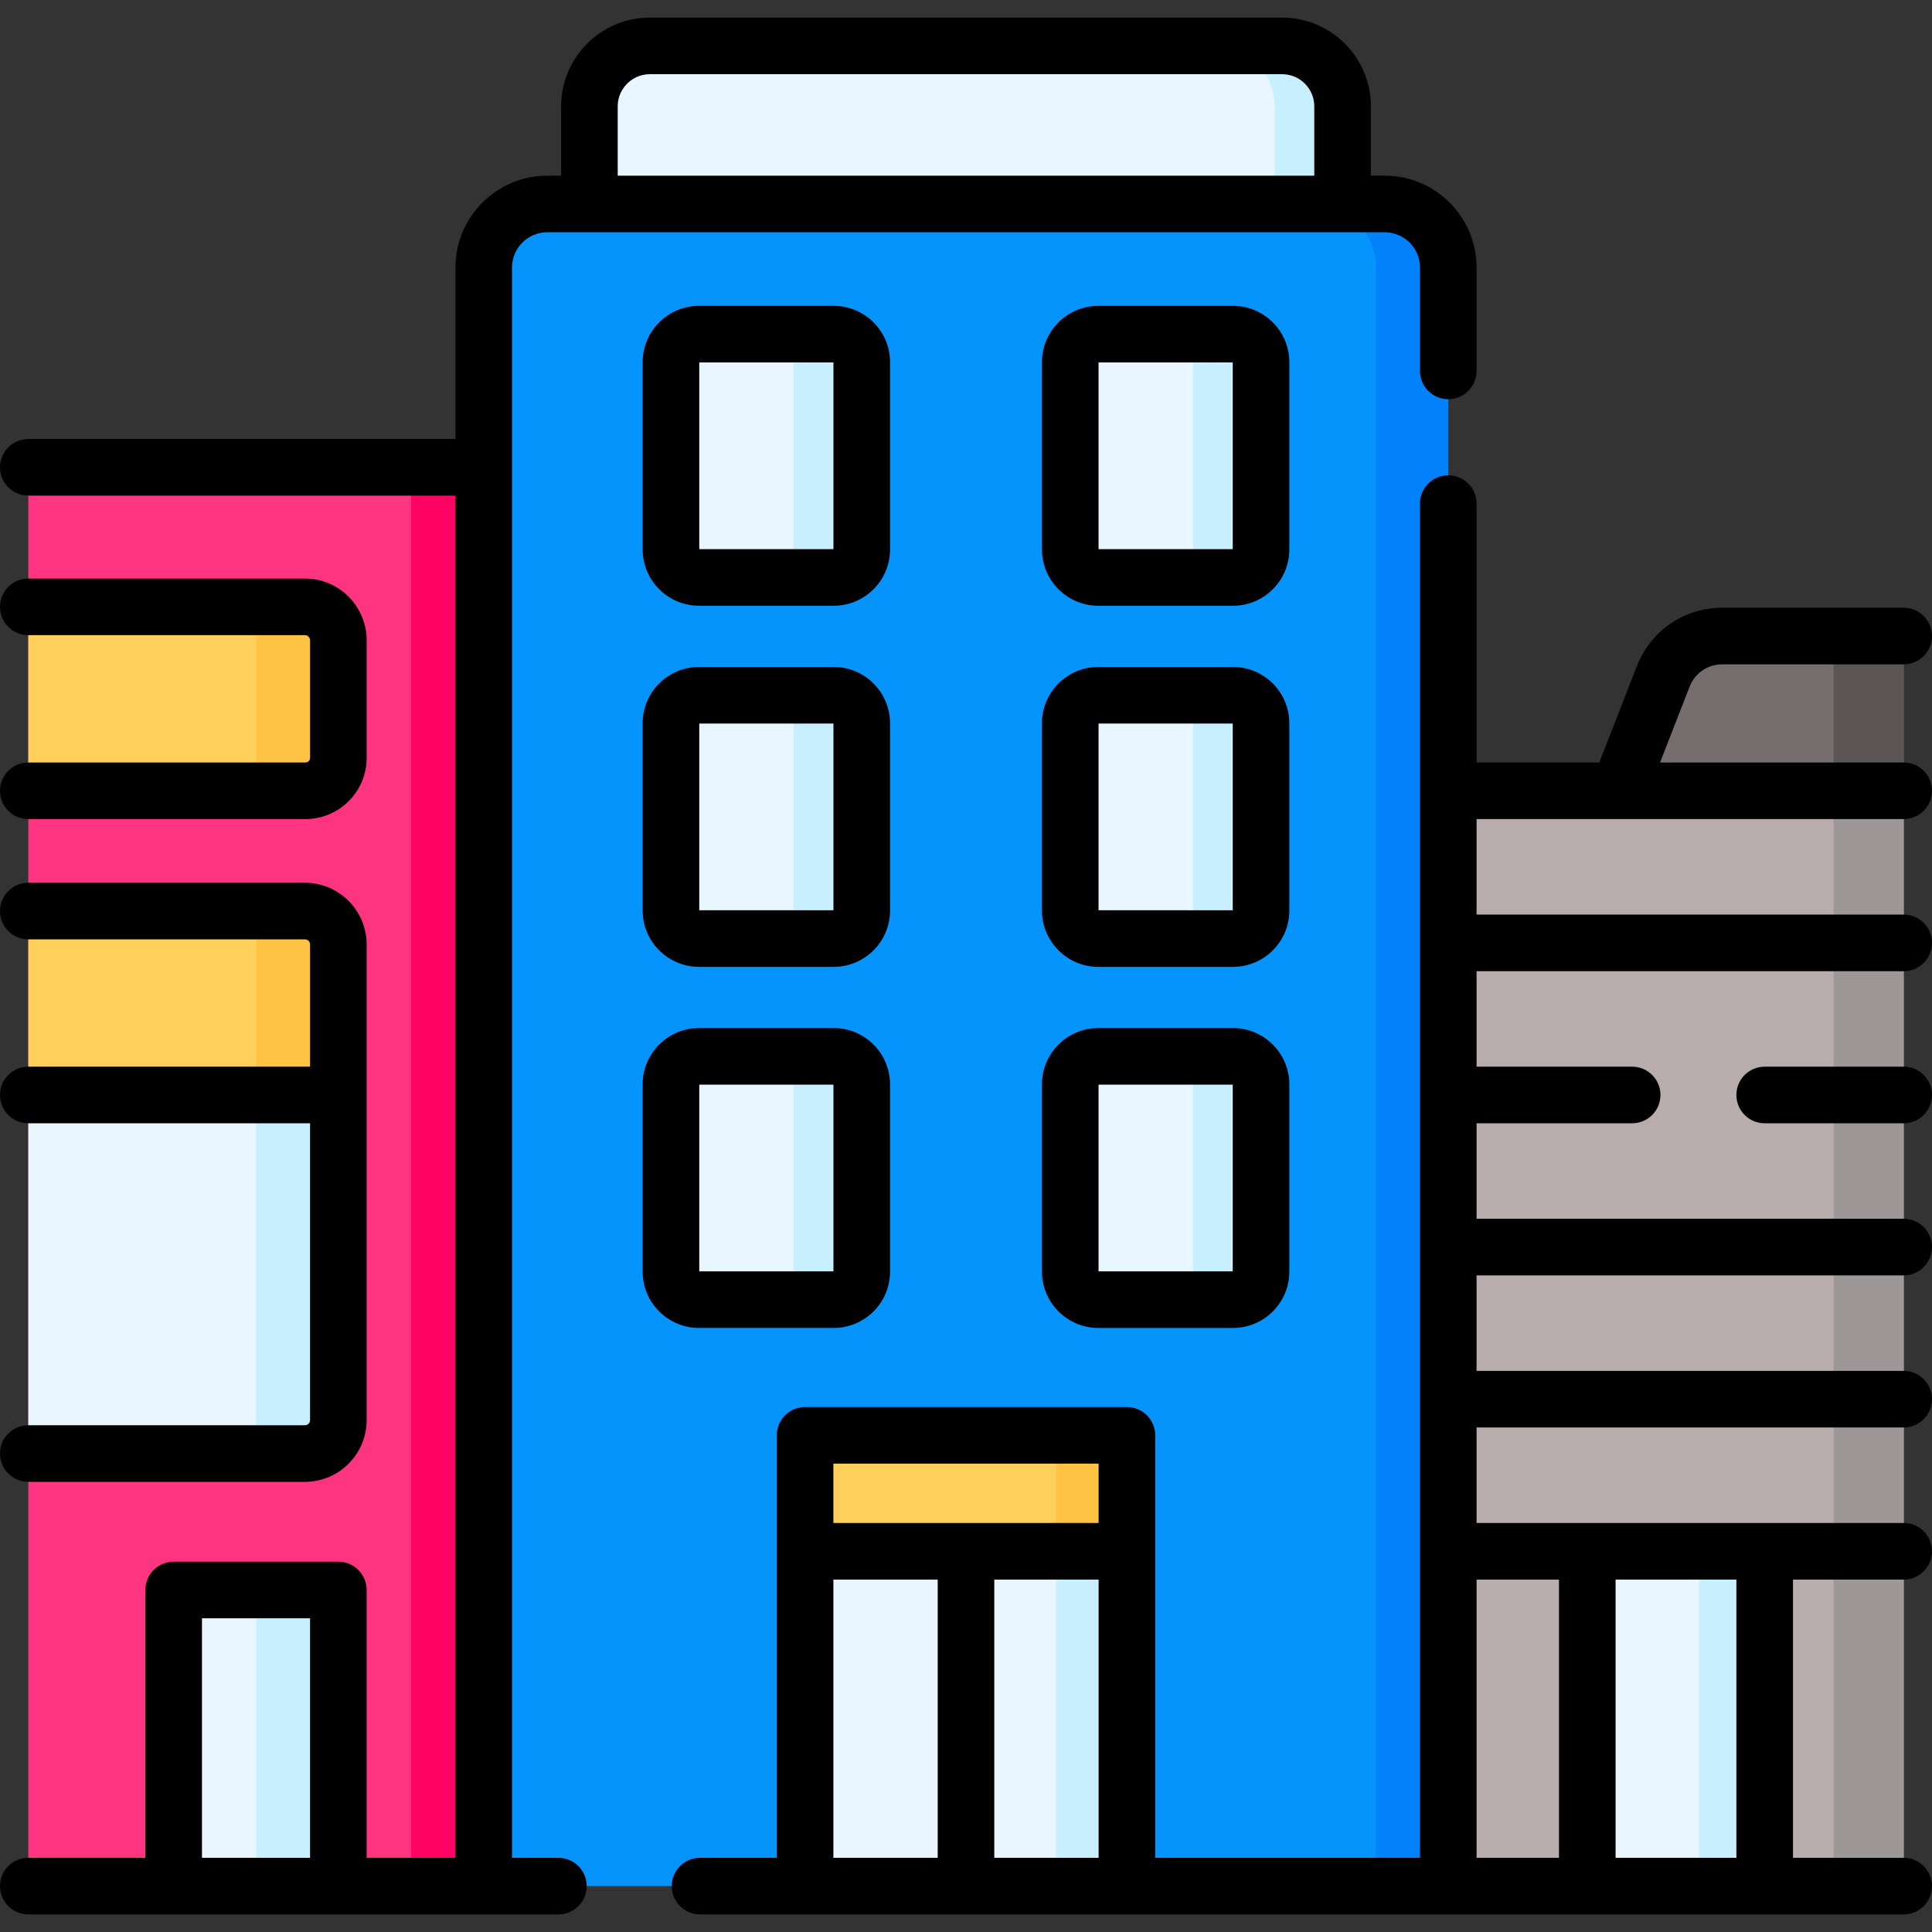 <svg id="Capa_1" enable-background="new 0 0 512 512" height="512" viewBox="0 0 512 512" width="512" xmlns="http://www.w3.org/2000/svg"><rect x="0" y="0" width="512" height="512" fill="#333333" stroke="none"/><g><g><path d="m383.808 499.838h-255.616v-428.933c0-9.307 7.545-16.852 16.852-16.852h221.913c9.307 0 16.852 7.545 16.852 16.852v428.933z" fill="#0593fc"/><path d="m383.81 70.9v428.94h-19.15v-428.94c0-9.3-7.54-16.85-16.85-16.85h19.15c9.3 0 16.85 7.55 16.85 16.85z" fill="#0181fa"/><path d="m7.5 123.843h120.692v375.995h-120.692z" fill="#fd3581"/><path d="m108.93 123.84h19.26v376h-19.26z" fill="#fe0364"/><path d="m383.808 209.566h120.692v290.272h-120.692z" fill="#b9acac"/><path d="m485.92 209.57h18.58v290.27h-18.58z" fill="#9e9797"/><path d="m504.5 209.566h-75.544l11.819-30.316c2.514-6.449 8.727-10.694 15.648-10.694h48.077z" fill="#766e6e"/><path d="m485.92 168.56h18.58v41.01h-18.58z" fill="#5b5555"/><path d="m420.649 411.106h47.01v88.732h-47.01z" fill="#eaf6ff"/><path d="m450.2 411.11h17.46v88.73h-17.46z" fill="#c8effe"/><path d="m213.355 411.106h85.289v88.732h-85.289z" fill="#eaf6ff"/><path d="m279.87 411.11h18.77v88.73h-18.77z" fill="#c8effe"/><path d="m213.355 380.382h85.289v30.724h-85.289z" fill="#ffd15b"/><path d="m279.87 380.38h18.77v30.73h-18.77z" fill="#ffc344"/><path d="m220.949 344.421h-35.714c-4.099 0-7.422-3.323-7.422-7.422v-49.63c0-4.099 3.323-7.422 7.422-7.422h35.714c4.099 0 7.422 3.323 7.422 7.422v49.63c0 4.099-3.323 7.422-7.422 7.422z" fill="#eaf6ff"/><path d="m228.37 287.372v49.625c0 4.099-3.323 7.422-7.422 7.422h-10.598v-64.47h10.598c4.099.001 7.422 3.324 7.422 7.423z" fill="#c8effe"/><path d="m220.949 248.727h-35.714c-4.099 0-7.422-3.323-7.422-7.422v-49.63c0-4.099 3.323-7.422 7.422-7.422h35.714c4.099 0 7.422 3.323 7.422 7.422v49.63c0 4.098-3.323 7.422-7.422 7.422z" fill="#eaf6ff"/><path d="m228.37 191.672v49.635c0 4.099-3.323 7.422-7.422 7.422h-10.598v-64.48h10.598c4.099.001 7.422 3.324 7.422 7.423z" fill="#c8effe"/><path d="m220.949 153.032h-35.714c-4.099 0-7.422-3.323-7.422-7.422v-49.63c0-4.099 3.323-7.422 7.422-7.422h35.714c4.099 0 7.422 3.323 7.422 7.422v49.63c0 4.099-3.323 7.422-7.422 7.422z" fill="#eaf6ff"/><path d="m228.37 95.983v49.625c0 4.099-3.323 7.422-7.422 7.422h-10.598v-64.47h10.598c4.099 0 7.422 3.323 7.422 7.423z" fill="#c8effe"/><path d="m326.765 344.421h-35.714c-4.099 0-7.422-3.323-7.422-7.422v-49.63c0-4.099 3.323-7.422 7.422-7.422h35.714c4.099 0 7.422 3.323 7.422 7.422v49.63c0 4.099-3.323 7.422-7.422 7.422z" fill="#eaf6ff"/><path d="m334.19 287.372v49.625c0 4.099-3.323 7.422-7.422 7.422h-10.598v-64.47h10.598c4.099.001 7.422 3.324 7.422 7.423z" fill="#c8effe"/><path d="m326.765 248.727h-35.714c-4.099 0-7.422-3.323-7.422-7.422v-49.63c0-4.099 3.323-7.422 7.422-7.422h35.714c4.099 0 7.422 3.323 7.422 7.422v49.63c0 4.098-3.323 7.422-7.422 7.422z" fill="#eaf6ff"/><path d="m334.19 191.672v49.635c0 4.099-3.323 7.422-7.422 7.422h-10.598v-64.48h10.598c4.099.001 7.422 3.324 7.422 7.423z" fill="#c8effe"/><path d="m326.765 153.032h-35.714c-4.099 0-7.422-3.323-7.422-7.422v-49.63c0-4.099 3.323-7.422 7.422-7.422h35.714c4.099 0 7.422 3.323 7.422 7.422v49.63c0 4.099-3.323 7.422-7.422 7.422z" fill="#eaf6ff"/><path d="m334.19 95.983v49.625c0 4.099-3.323 7.422-7.422 7.422h-10.598v-64.47h10.598c4.099 0 7.422 3.323 7.422 7.423z" fill="#c8effe"/><path d="m355.801 54.053h-199.602v-25.869c0-8.849 7.173-16.022 16.022-16.022h167.557c8.849 0 16.022 7.173 16.022 16.022v25.869z" fill="#eaf6ff"/><path d="m355.8 28.18v25.87h-18.02v-25.87c0-8.84-7.17-16.02-16.02-16.02h18.02c8.85 0 16.02 7.18 16.02 16.02z" fill="#c8effe"/><path d="m80.956 209.566h-73.456v-48.742h73.311c4.891 0 8.856 3.965 8.856 8.856v31.175c0 4.811-3.9 8.711-8.711 8.711z" fill="#ffd15b"/><path d="m89.67 169.676v31.183c0 4.811-3.9 8.711-8.711 8.711h-13.109v-48.75h12.964c4.891 0 8.856 3.965 8.856 8.856z" fill="#ffc344"/><path d="m89.667 290.182h-82.167v-48.742h73.311c4.891 0 8.856 3.965 8.856 8.856z" fill="#ffd15b"/><path d="m89.67 250.296v39.884h-21.82v-48.74h12.964c4.891 0 8.856 3.965 8.856 8.856z" fill="#ffc344"/><path d="m80.811 385.206h-73.311v-95.024h82.167v86.168c0 4.891-3.965 8.856-8.856 8.856z" fill="#eaf6ff"/><path d="m89.67 290.18v86.174c0 4.891-3.965 8.856-8.856 8.856h-12.964v-95.03z" fill="#c8effe"/><path d="m46.025 421.363h43.642v78.475h-43.642z" fill="#eaf6ff"/><path d="m67.85 421.368h21.82v78.47h-21.82z" fill="#c8effe"/></g><g><path d="m135.692 70.904c0-5.156 4.195-9.352 9.352-9.352h221.912c5.156 0 9.352 4.195 9.352 9.352v27.392c0 4.143 3.357 7.5 7.5 7.5s7.5-3.357 7.5-7.5v-27.392c0-13.428-10.924-24.352-24.352-24.352h-3.655v-18.368c0-12.97-10.552-23.521-23.522-23.521h-167.557c-12.971 0-23.522 10.552-23.522 23.521v18.369h-3.655c-13.428 0-24.352 10.924-24.352 24.352v45.439h-113.193c-4.143 0-7.5 3.357-7.5 7.5s3.357 7.5 7.5 7.5h113.192v360.994h-23.525v-70.975c0-4.143-3.357-7.5-7.5-7.5h-43.643c-4.143 0-7.5 3.357-7.5 7.5v70.975h-31.024c-4.143 0-7.5 3.357-7.5 7.5s3.357 7.5 7.5 7.5h140.476c4.143 0 7.5-3.357 7.5-7.5s-3.357-7.5-7.5-7.5h-12.283v-421.434zm28.007-42.72c0-4.699 3.823-8.521 8.522-8.521h167.557c4.699 0 8.522 3.822 8.522 8.521v18.369h-184.601zm-110.175 464.154v-63.475h28.643v63.475z"/><path d="m504.5 217.066c4.143 0 7.5-3.357 7.5-7.5s-3.357-7.5-7.5-7.5h-64.57l7.832-20.092c1.402-3.596 4.802-5.919 8.661-5.919h48.077c4.143 0 7.5-3.357 7.5-7.5s-3.357-7.5-7.5-7.5h-48.077c-10.086 0-18.972 6.072-22.637 15.471l-9.956 25.54h-32.523v-68.604c0-4.143-3.357-7.5-7.5-7.5s-7.5 3.357-7.5 7.5v358.876h-70.163v-111.955c0-4.143-3.357-7.5-7.5-7.5h-85.289c-4.143 0-7.5 3.357-7.5 7.5v111.955h-20.339c-4.143 0-7.5 3.357-7.5 7.5s3.357 7.5 7.5 7.5h318.984c4.143 0 7.5-3.357 7.5-7.5s-3.357-7.5-7.5-7.5h-29.341v-73.731h29.341c4.143 0 7.5-3.357 7.5-7.5s-3.357-7.5-7.5-7.5h-113.192v-25.309h113.192c4.143 0 7.5-3.357 7.5-7.5s-3.357-7.5-7.5-7.5h-113.192v-25.308h113.192c4.143 0 7.5-3.357 7.5-7.5s-3.357-7.5-7.5-7.5h-113.192v-25.308h41.23c4.143 0 7.5-3.357 7.5-7.5s-3.357-7.5-7.5-7.5h-41.23v-25.309h113.192c4.143 0 7.5-3.357 7.5-7.5s-3.357-7.5-7.5-7.5h-113.192v-25.308h113.192zm-283.645 170.817h70.289v15.724h-70.289zm0 30.723h27.645v73.731h-27.645zm42.645 73.732v-73.731h27.645v73.731zm196.659-73.732v73.731h-32.01v-73.731zm-47.01 0v73.731h-21.842v-73.731z"/><path d="m504.5 282.683h-36.84c-4.143 0-7.5 3.357-7.5 7.5s3.357 7.5 7.5 7.5h36.84c4.143 0 7.5-3.357 7.5-7.5s-3.357-7.5-7.5-7.5z"/><path d="m220.948 351.921c8.229 0 14.923-6.694 14.923-14.922v-49.63c0-8.229-6.694-14.923-14.923-14.923h-35.713c-8.229 0-14.923 6.694-14.923 14.923v49.63c0 8.228 6.694 14.922 14.923 14.922zm-35.636-64.475h35.559v49.475h-35.559z"/><path d="m220.948 176.752h-35.713c-8.229 0-14.923 6.694-14.923 14.922v49.63c0 8.229 6.694 14.923 14.923 14.923h35.713c8.229 0 14.923-6.694 14.923-14.923v-49.63c0-8.228-6.694-14.922-14.923-14.922zm-.077 64.475h-35.559v-49.475h35.559z"/><path d="m235.871 95.979c0-8.229-6.694-14.923-14.923-14.923h-35.713c-8.229 0-14.923 6.694-14.923 14.923v49.63c0 8.228 6.694 14.922 14.923 14.922h35.713c8.229 0 14.923-6.694 14.923-14.922zm-15 49.552h-35.559v-49.474h35.559z"/><path d="m326.765 272.446h-35.713c-8.229 0-14.923 6.694-14.923 14.923v49.63c0 8.228 6.694 14.922 14.923 14.922h35.713c8.229 0 14.923-6.694 14.923-14.922v-49.63c0-8.228-6.695-14.923-14.923-14.923zm-.077 64.475h-35.559v-49.475h35.559z"/><path d="m341.688 191.674c0-8.228-6.694-14.922-14.923-14.922h-35.713c-8.229 0-14.923 6.694-14.923 14.922v49.63c0 8.229 6.694 14.923 14.923 14.923h35.713c8.229 0 14.923-6.694 14.923-14.923zm-15 49.553h-35.559v-49.475h35.559z"/><path d="m341.688 95.979c0-8.229-6.694-14.923-14.923-14.923h-35.713c-8.229 0-14.923 6.694-14.923 14.923v49.63c0 8.228 6.694 14.922 14.923 14.922h35.713c8.229 0 14.923-6.694 14.923-14.922zm-15 49.552h-35.559v-49.474h35.559z"/><path d="m80.956 202.066h-73.456c-4.143 0-7.5 3.357-7.5 7.5s3.357 7.5 7.5 7.5h73.456c8.938 0 16.211-7.272 16.211-16.211v-31.175c0-9.019-7.338-16.356-16.356-16.356h-73.311c-4.143 0-7.5 3.357-7.5 7.5s3.357 7.5 7.5 7.5h73.311c.748 0 1.356.608 1.356 1.356v31.175c0 .668-.543 1.211-1.211 1.211z"/><path d="m80.811 377.706h-73.311c-4.143 0-7.5 3.357-7.5 7.5s3.357 7.5 7.5 7.5h73.311c9.019 0 16.356-7.338 16.356-16.356v-126.054c0-9.019-7.338-16.356-16.356-16.356h-73.311c-4.143 0-7.5 3.357-7.5 7.5s3.357 7.5 7.5 7.5h73.311c.748 0 1.356.608 1.356 1.356v32.387h-74.667c-4.143 0-7.5 3.357-7.5 7.5s3.357 7.5 7.5 7.5h74.667v78.667c0 .748-.608 1.356-1.356 1.356z"/></g></g></svg>